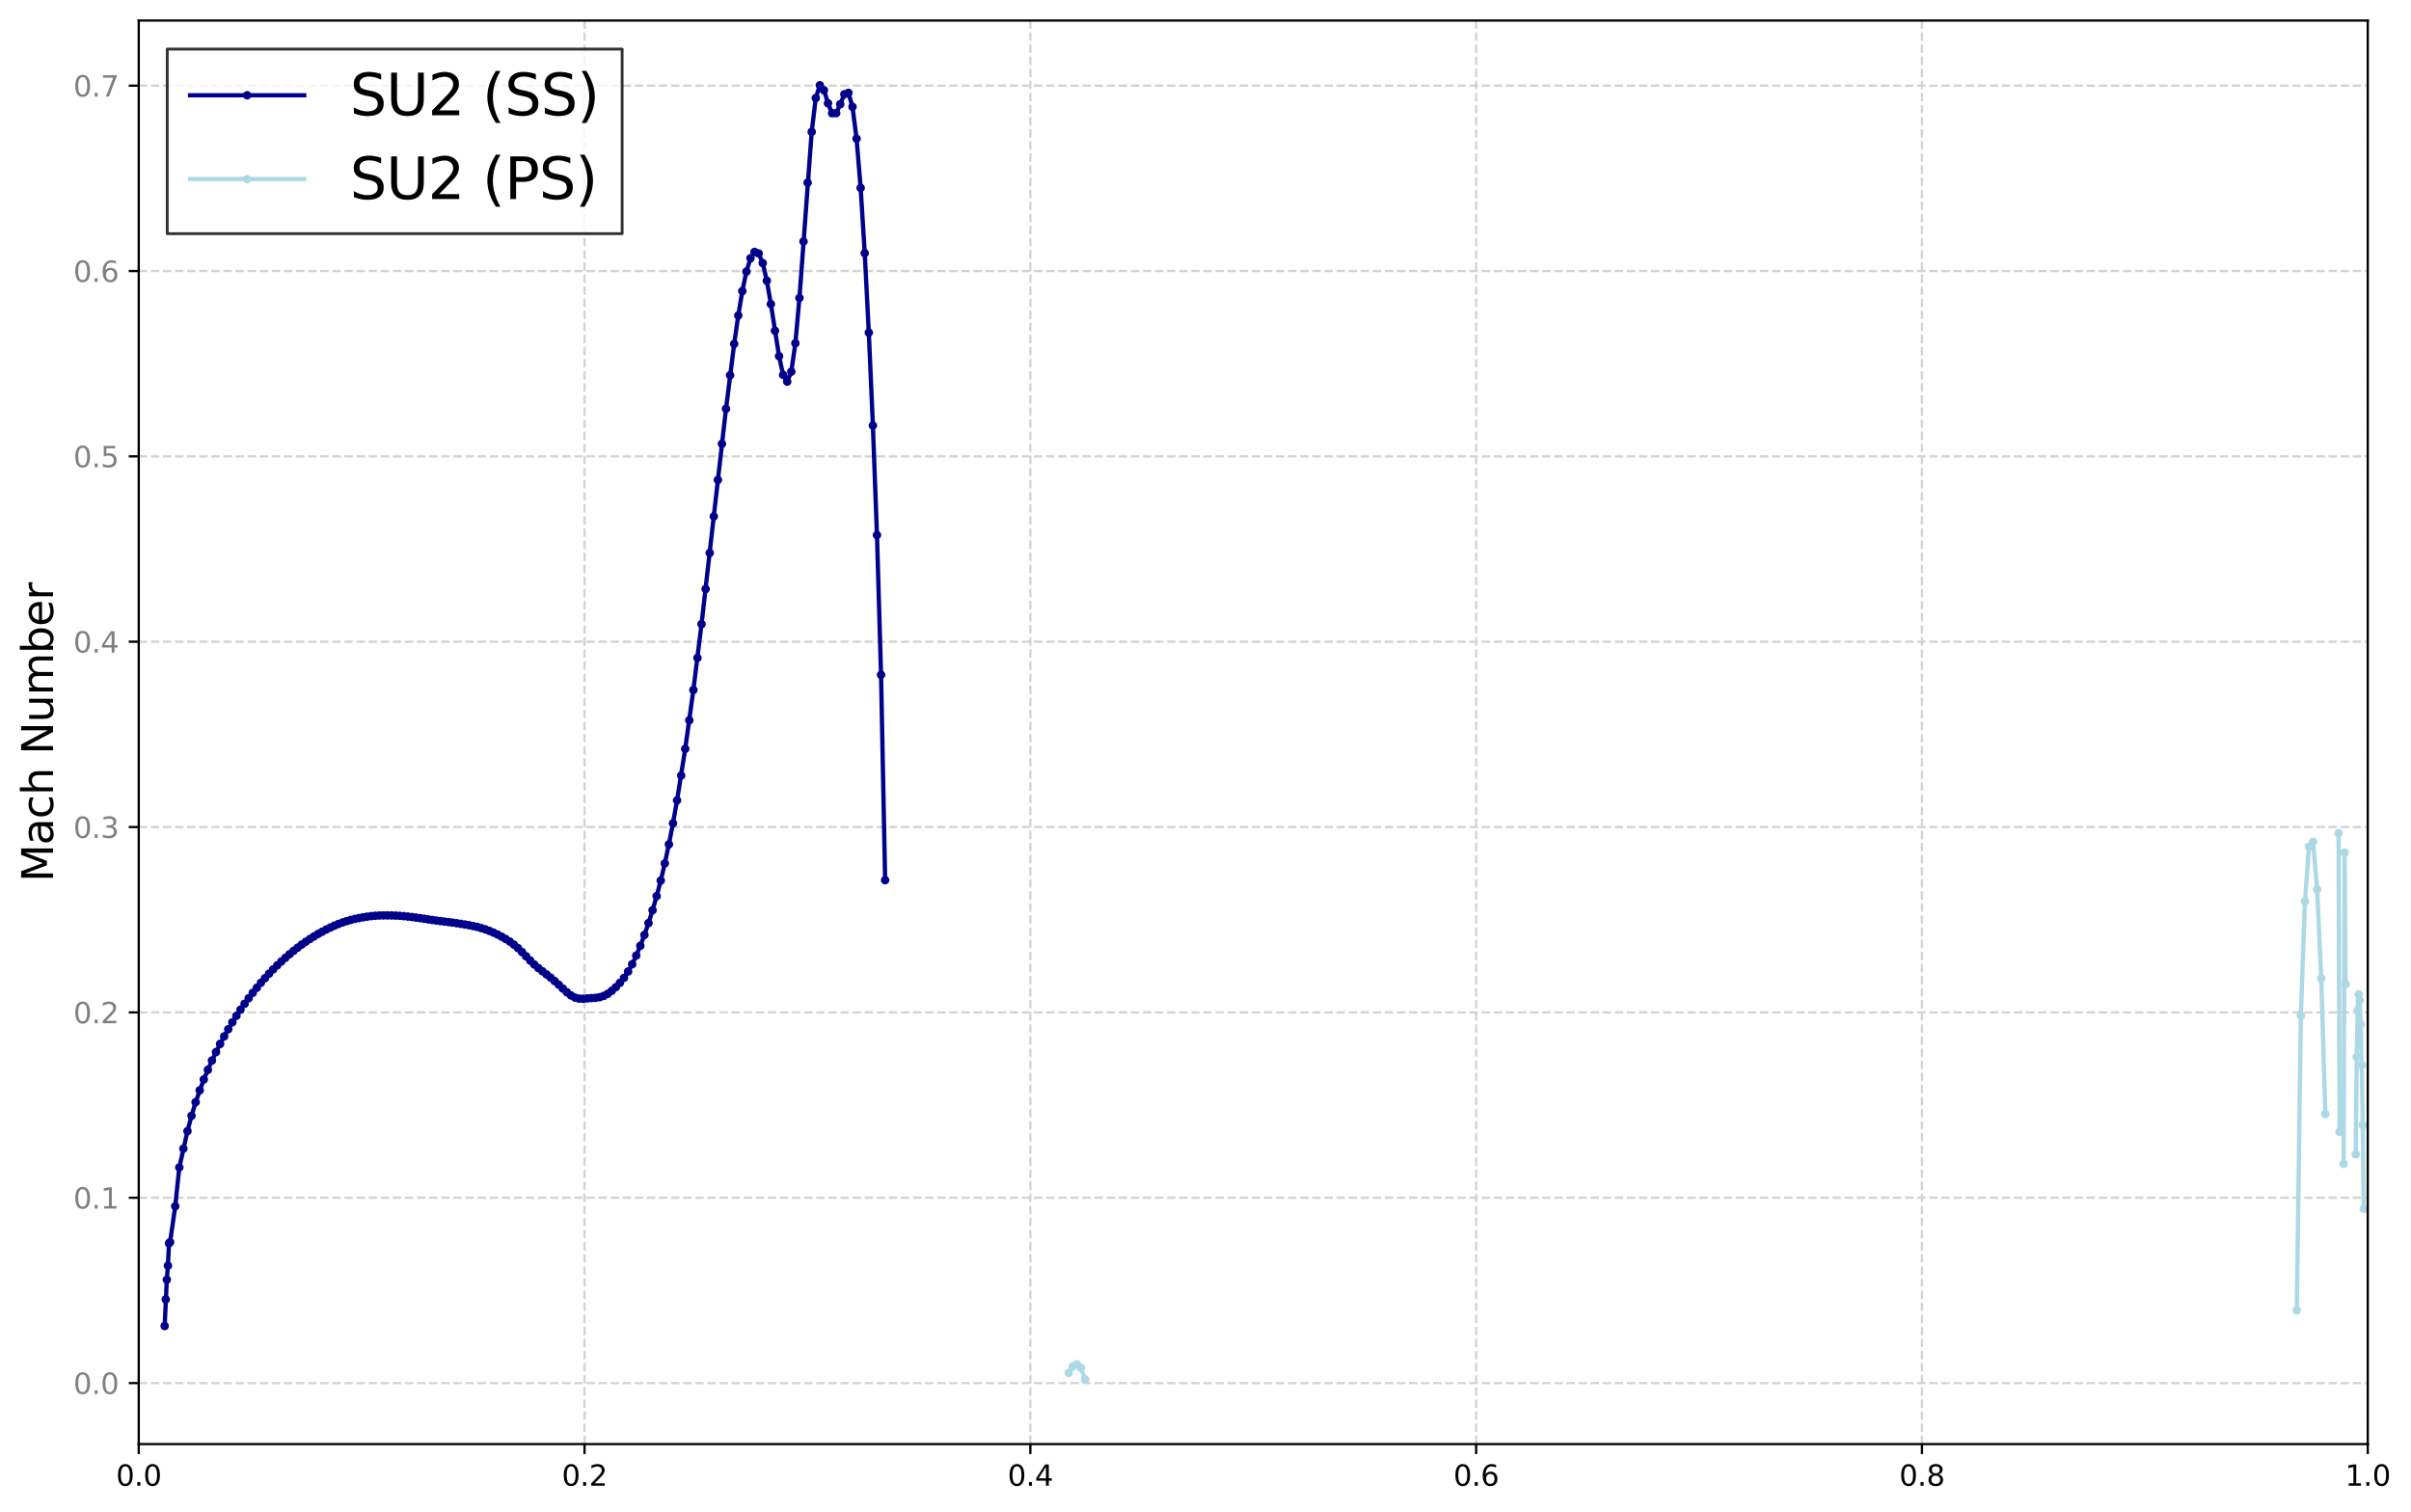 <?xml version="1.0" encoding="utf-8" standalone="no"?>
<!DOCTYPE svg PUBLIC "-//W3C//DTD SVG 1.1//EN"
  "http://www.w3.org/Graphics/SVG/1.1/DTD/svg11.dtd">
<svg xmlns:xlink="http://www.w3.org/1999/xlink" width="844.972pt" height="530.038pt" viewBox="0 0 844.972 530.038" xmlns="http://www.w3.org/2000/svg" version="1.1">
 <defs>
  <style type="text/css">*{stroke-linejoin: round; stroke-linecap: butt}</style>
 </defs>
 <g id="figure_1">
  <g id="patch_1">
   <path d="M 0 530.038 
L 844.972 530.038 
L 844.972 0 
L 0 0 
z
" style="fill: #ffffff"/>
  </g>
  <g id="axes_1">
   <g id="patch_2">
    <path d="M 48.62 506.16 
L 829.82 506.16 
L 829.82 7.2 
L 48.62 7.2 
z
" style="fill: #ffffff"/>
   </g>
   <g id="matplotlib.axis_1">
    <g id="xtick_1">
     <g id="line2d_1">
      <path d="M 48.62 506.16 
L 48.62 7.2 
" clip-path="url(#p65d2e9e8cb)" style="fill: none; stroke-dasharray: 2.96,1.28; stroke-dashoffset: 0; stroke: #d3d3d3; stroke-width: 0.8"/>
     </g>
     <g id="line2d_2">
      <defs>
       <path id="m45987ef7ef" d="M 0 0 
L 0 3.5 
" style="stroke: #000000; stroke-width: 0.8"/>
      </defs>
      <g>
       <use xlink:href="#m45987ef7ef" x="48.62" y="506.16" style="stroke: #000000; stroke-width: 0.8"/>
      </g>
     </g>
     <g id="text_1">
      <!-- 0.0 -->
      <g transform="translate(40.669 520.758) scale(0.1 -0.1)">
       <defs>
        <path id="DejaVuSans-30" d="M 2034 4250 
Q 1547 4250 1301 3770 
Q 1056 3291 1056 2328 
Q 1056 1369 1301 889 
Q 1547 409 2034 409 
Q 2525 409 2770 889 
Q 3016 1369 3016 2328 
Q 3016 3291 2770 3770 
Q 2525 4250 2034 4250 
z
M 2034 4750 
Q 2819 4750 3233 4129 
Q 3647 3509 3647 2328 
Q 3647 1150 3233 529 
Q 2819 -91 2034 -91 
Q 1250 -91 836 529 
Q 422 1150 422 2328 
Q 422 3509 836 4129 
Q 1250 4750 2034 4750 
z
" transform="scale(0.016)"/>
        <path id="DejaVuSans-2e" d="M 684 794 
L 1344 794 
L 1344 0 
L 684 0 
L 684 794 
z
" transform="scale(0.016)"/>
       </defs>
       <use xlink:href="#DejaVuSans-30"/>
       <use xlink:href="#DejaVuSans-2e" transform="translate(63.623 0)"/>
       <use xlink:href="#DejaVuSans-30" transform="translate(95.41 0)"/>
      </g>
     </g>
    </g>
    <g id="xtick_2">
     <g id="line2d_3">
      <path d="M 204.86 506.16 
L 204.86 7.2 
" clip-path="url(#p65d2e9e8cb)" style="fill: none; stroke-dasharray: 2.96,1.28; stroke-dashoffset: 0; stroke: #d3d3d3; stroke-width: 0.8"/>
     </g>
     <g id="line2d_4">
      <g>
       <use xlink:href="#m45987ef7ef" x="204.86" y="506.16" style="stroke: #000000; stroke-width: 0.8"/>
      </g>
     </g>
     <g id="text_2">
      <!-- 0.2 -->
      <g transform="translate(196.909 520.758) scale(0.1 -0.1)">
       <defs>
        <path id="DejaVuSans-32" d="M 1228 531 
L 3431 531 
L 3431 0 
L 469 0 
L 469 531 
Q 828 903 1448 1529 
Q 2069 2156 2228 2338 
Q 2531 2678 2651 2914 
Q 2772 3150 2772 3378 
Q 2772 3750 2511 3984 
Q 2250 4219 1831 4219 
Q 1534 4219 1204 4116 
Q 875 4013 500 3803 
L 500 4441 
Q 881 4594 1212 4672 
Q 1544 4750 1819 4750 
Q 2544 4750 2975 4387 
Q 3406 4025 3406 3419 
Q 3406 3131 3298 2873 
Q 3191 2616 2906 2266 
Q 2828 2175 2409 1742 
Q 1991 1309 1228 531 
z
" transform="scale(0.016)"/>
       </defs>
       <use xlink:href="#DejaVuSans-30"/>
       <use xlink:href="#DejaVuSans-2e" transform="translate(63.623 0)"/>
       <use xlink:href="#DejaVuSans-32" transform="translate(95.41 0)"/>
      </g>
     </g>
    </g>
    <g id="xtick_3">
     <g id="line2d_5">
      <path d="M 361.1 506.16 
L 361.1 7.2 
" clip-path="url(#p65d2e9e8cb)" style="fill: none; stroke-dasharray: 2.96,1.28; stroke-dashoffset: 0; stroke: #d3d3d3; stroke-width: 0.8"/>
     </g>
     <g id="line2d_6">
      <g>
       <use xlink:href="#m45987ef7ef" x="361.1" y="506.16" style="stroke: #000000; stroke-width: 0.8"/>
      </g>
     </g>
     <g id="text_3">
      <!-- 0.4 -->
      <g transform="translate(353.149 520.758) scale(0.1 -0.1)">
       <defs>
        <path id="DejaVuSans-34" d="M 2419 4116 
L 825 1625 
L 2419 1625 
L 2419 4116 
z
M 2253 4666 
L 3047 4666 
L 3047 1625 
L 3713 1625 
L 3713 1100 
L 3047 1100 
L 3047 0 
L 2419 0 
L 2419 1100 
L 313 1100 
L 313 1709 
L 2253 4666 
z
" transform="scale(0.016)"/>
       </defs>
       <use xlink:href="#DejaVuSans-30"/>
       <use xlink:href="#DejaVuSans-2e" transform="translate(63.623 0)"/>
       <use xlink:href="#DejaVuSans-34" transform="translate(95.41 0)"/>
      </g>
     </g>
    </g>
    <g id="xtick_4">
     <g id="line2d_7">
      <path d="M 517.34 506.16 
L 517.34 7.2 
" clip-path="url(#p65d2e9e8cb)" style="fill: none; stroke-dasharray: 2.96,1.28; stroke-dashoffset: 0; stroke: #d3d3d3; stroke-width: 0.8"/>
     </g>
     <g id="line2d_8">
      <g>
       <use xlink:href="#m45987ef7ef" x="517.34" y="506.16" style="stroke: #000000; stroke-width: 0.8"/>
      </g>
     </g>
     <g id="text_4">
      <!-- 0.6 -->
      <g transform="translate(509.389 520.758) scale(0.1 -0.1)">
       <defs>
        <path id="DejaVuSans-36" d="M 2113 2584 
Q 1688 2584 1439 2293 
Q 1191 2003 1191 1497 
Q 1191 994 1439 701 
Q 1688 409 2113 409 
Q 2538 409 2786 701 
Q 3034 994 3034 1497 
Q 3034 2003 2786 2293 
Q 2538 2584 2113 2584 
z
M 3366 4563 
L 3366 3988 
Q 3128 4100 2886 4159 
Q 2644 4219 2406 4219 
Q 1781 4219 1451 3797 
Q 1122 3375 1075 2522 
Q 1259 2794 1537 2939 
Q 1816 3084 2150 3084 
Q 2853 3084 3261 2657 
Q 3669 2231 3669 1497 
Q 3669 778 3244 343 
Q 2819 -91 2113 -91 
Q 1303 -91 875 529 
Q 447 1150 447 2328 
Q 447 3434 972 4092 
Q 1497 4750 2381 4750 
Q 2619 4750 2861 4703 
Q 3103 4656 3366 4563 
z
" transform="scale(0.016)"/>
       </defs>
       <use xlink:href="#DejaVuSans-30"/>
       <use xlink:href="#DejaVuSans-2e" transform="translate(63.623 0)"/>
       <use xlink:href="#DejaVuSans-36" transform="translate(95.41 0)"/>
      </g>
     </g>
    </g>
    <g id="xtick_5">
     <g id="line2d_9">
      <path d="M 673.58 506.16 
L 673.58 7.2 
" clip-path="url(#p65d2e9e8cb)" style="fill: none; stroke-dasharray: 2.96,1.28; stroke-dashoffset: 0; stroke: #d3d3d3; stroke-width: 0.8"/>
     </g>
     <g id="line2d_10">
      <g>
       <use xlink:href="#m45987ef7ef" x="673.58" y="506.16" style="stroke: #000000; stroke-width: 0.8"/>
      </g>
     </g>
     <g id="text_5">
      <!-- 0.8 -->
      <g transform="translate(665.629 520.758) scale(0.1 -0.1)">
       <defs>
        <path id="DejaVuSans-38" d="M 2034 2216 
Q 1584 2216 1326 1975 
Q 1069 1734 1069 1313 
Q 1069 891 1326 650 
Q 1584 409 2034 409 
Q 2484 409 2743 651 
Q 3003 894 3003 1313 
Q 3003 1734 2745 1975 
Q 2488 2216 2034 2216 
z
M 1403 2484 
Q 997 2584 770 2862 
Q 544 3141 544 3541 
Q 544 4100 942 4425 
Q 1341 4750 2034 4750 
Q 2731 4750 3128 4425 
Q 3525 4100 3525 3541 
Q 3525 3141 3298 2862 
Q 3072 2584 2669 2484 
Q 3125 2378 3379 2068 
Q 3634 1759 3634 1313 
Q 3634 634 3220 271 
Q 2806 -91 2034 -91 
Q 1263 -91 848 271 
Q 434 634 434 1313 
Q 434 1759 690 2068 
Q 947 2378 1403 2484 
z
M 1172 3481 
Q 1172 3119 1398 2916 
Q 1625 2713 2034 2713 
Q 2441 2713 2670 2916 
Q 2900 3119 2900 3481 
Q 2900 3844 2670 4047 
Q 2441 4250 2034 4250 
Q 1625 4250 1398 4047 
Q 1172 3844 1172 3481 
z
" transform="scale(0.016)"/>
       </defs>
       <use xlink:href="#DejaVuSans-30"/>
       <use xlink:href="#DejaVuSans-2e" transform="translate(63.623 0)"/>
       <use xlink:href="#DejaVuSans-38" transform="translate(95.41 0)"/>
      </g>
     </g>
    </g>
    <g id="xtick_6">
     <g id="line2d_11">
      <path d="M 829.82 506.16 
L 829.82 7.2 
" clip-path="url(#p65d2e9e8cb)" style="fill: none; stroke-dasharray: 2.96,1.28; stroke-dashoffset: 0; stroke: #d3d3d3; stroke-width: 0.8"/>
     </g>
     <g id="line2d_12">
      <g>
       <use xlink:href="#m45987ef7ef" x="829.82" y="506.16" style="stroke: #000000; stroke-width: 0.8"/>
      </g>
     </g>
     <g id="text_6">
      <!-- 1.0 -->
      <g transform="translate(821.869 520.758) scale(0.1 -0.1)">
       <defs>
        <path id="DejaVuSans-31" d="M 794 531 
L 1825 531 
L 1825 4091 
L 703 3866 
L 703 4441 
L 1819 4666 
L 2450 4666 
L 2450 531 
L 3481 531 
L 3481 0 
L 794 0 
L 794 531 
z
" transform="scale(0.016)"/>
       </defs>
       <use xlink:href="#DejaVuSans-31"/>
       <use xlink:href="#DejaVuSans-2e" transform="translate(63.623 0)"/>
       <use xlink:href="#DejaVuSans-30" transform="translate(95.41 0)"/>
      </g>
     </g>
    </g>
   </g>
   <g id="matplotlib.axis_2">
    <g id="ytick_1">
     <g id="line2d_13">
      <path d="M 48.62 484.778 
L 829.82 484.778 
" clip-path="url(#p65d2e9e8cb)" style="fill: none; stroke-dasharray: 2.96,1.28; stroke-dashoffset: 0; stroke: #d3d3d3; stroke-width: 0.8"/>
     </g>
     <g id="line2d_14">
      <defs>
       <path id="m504f37c45d" d="M 0 0 
L -3.5 0 
" style="stroke: #000000; stroke-width: 0.8"/>
      </defs>
      <g>
       <use xlink:href="#m504f37c45d" x="48.62" y="484.778" style="stroke: #000000; stroke-width: 0.8"/>
      </g>
     </g>
     <g id="text_7">
      <!-- 0.0 -->
      <g style="fill: #808080" transform="translate(25.717 488.578) scale(0.1 -0.1)">
       <use xlink:href="#DejaVuSans-30"/>
       <use xlink:href="#DejaVuSans-2e" transform="translate(63.623 0)"/>
       <use xlink:href="#DejaVuSans-30" transform="translate(95.41 0)"/>
      </g>
     </g>
    </g>
    <g id="ytick_2">
     <g id="line2d_15">
      <path d="M 48.62 419.814 
L 829.82 419.814 
" clip-path="url(#p65d2e9e8cb)" style="fill: none; stroke-dasharray: 2.96,1.28; stroke-dashoffset: 0; stroke: #d3d3d3; stroke-width: 0.8"/>
     </g>
     <g id="line2d_16">
      <g>
       <use xlink:href="#m504f37c45d" x="48.62" y="419.814" style="stroke: #000000; stroke-width: 0.8"/>
      </g>
     </g>
     <g id="text_8">
      <!-- 0.1 -->
      <g style="fill: #808080" transform="translate(25.717 423.614) scale(0.1 -0.1)">
       <use xlink:href="#DejaVuSans-30"/>
       <use xlink:href="#DejaVuSans-2e" transform="translate(63.623 0)"/>
       <use xlink:href="#DejaVuSans-31" transform="translate(95.41 0)"/>
      </g>
     </g>
    </g>
    <g id="ytick_3">
     <g id="line2d_17">
      <path d="M 48.62 354.85 
L 829.82 354.85 
" clip-path="url(#p65d2e9e8cb)" style="fill: none; stroke-dasharray: 2.96,1.28; stroke-dashoffset: 0; stroke: #d3d3d3; stroke-width: 0.8"/>
     </g>
     <g id="line2d_18">
      <g>
       <use xlink:href="#m504f37c45d" x="48.62" y="354.85" style="stroke: #000000; stroke-width: 0.8"/>
      </g>
     </g>
     <g id="text_9">
      <!-- 0.2 -->
      <g style="fill: #808080" transform="translate(25.717 358.649) scale(0.1 -0.1)">
       <use xlink:href="#DejaVuSans-30"/>
       <use xlink:href="#DejaVuSans-2e" transform="translate(63.623 0)"/>
       <use xlink:href="#DejaVuSans-32" transform="translate(95.41 0)"/>
      </g>
     </g>
    </g>
    <g id="ytick_4">
     <g id="line2d_19">
      <path d="M 48.62 289.886 
L 829.82 289.886 
" clip-path="url(#p65d2e9e8cb)" style="fill: none; stroke-dasharray: 2.96,1.28; stroke-dashoffset: 0; stroke: #d3d3d3; stroke-width: 0.8"/>
     </g>
     <g id="line2d_20">
      <g>
       <use xlink:href="#m504f37c45d" x="48.62" y="289.886" style="stroke: #000000; stroke-width: 0.8"/>
      </g>
     </g>
     <g id="text_10">
      <!-- 0.3 -->
      <g style="fill: #808080" transform="translate(25.717 293.685) scale(0.1 -0.1)">
       <defs>
        <path id="DejaVuSans-33" d="M 2597 2516 
Q 3050 2419 3304 2112 
Q 3559 1806 3559 1356 
Q 3559 666 3084 287 
Q 2609 -91 1734 -91 
Q 1441 -91 1130 -33 
Q 819 25 488 141 
L 488 750 
Q 750 597 1062 519 
Q 1375 441 1716 441 
Q 2309 441 2620 675 
Q 2931 909 2931 1356 
Q 2931 1769 2642 2001 
Q 2353 2234 1838 2234 
L 1294 2234 
L 1294 2753 
L 1863 2753 
Q 2328 2753 2575 2939 
Q 2822 3125 2822 3475 
Q 2822 3834 2567 4026 
Q 2313 4219 1838 4219 
Q 1578 4219 1281 4162 
Q 984 4106 628 3988 
L 628 4550 
Q 988 4650 1302 4700 
Q 1616 4750 1894 4750 
Q 2613 4750 3031 4423 
Q 3450 4097 3450 3541 
Q 3450 3153 3228 2886 
Q 3006 2619 2597 2516 
z
" transform="scale(0.016)"/>
       </defs>
       <use xlink:href="#DejaVuSans-30"/>
       <use xlink:href="#DejaVuSans-2e" transform="translate(63.623 0)"/>
       <use xlink:href="#DejaVuSans-33" transform="translate(95.41 0)"/>
      </g>
     </g>
    </g>
    <g id="ytick_5">
     <g id="line2d_21">
      <path d="M 48.62 224.922 
L 829.82 224.922 
" clip-path="url(#p65d2e9e8cb)" style="fill: none; stroke-dasharray: 2.96,1.28; stroke-dashoffset: 0; stroke: #d3d3d3; stroke-width: 0.8"/>
     </g>
     <g id="line2d_22">
      <g>
       <use xlink:href="#m504f37c45d" x="48.62" y="224.922" style="stroke: #000000; stroke-width: 0.8"/>
      </g>
     </g>
     <g id="text_11">
      <!-- 0.4 -->
      <g style="fill: #808080" transform="translate(25.717 228.721) scale(0.1 -0.1)">
       <use xlink:href="#DejaVuSans-30"/>
       <use xlink:href="#DejaVuSans-2e" transform="translate(63.623 0)"/>
       <use xlink:href="#DejaVuSans-34" transform="translate(95.41 0)"/>
      </g>
     </g>
    </g>
    <g id="ytick_6">
     <g id="line2d_23">
      <path d="M 48.62 159.958 
L 829.82 159.958 
" clip-path="url(#p65d2e9e8cb)" style="fill: none; stroke-dasharray: 2.96,1.28; stroke-dashoffset: 0; stroke: #d3d3d3; stroke-width: 0.8"/>
     </g>
     <g id="line2d_24">
      <g>
       <use xlink:href="#m504f37c45d" x="48.62" y="159.958" style="stroke: #000000; stroke-width: 0.8"/>
      </g>
     </g>
     <g id="text_12">
      <!-- 0.5 -->
      <g style="fill: #808080" transform="translate(25.717 163.757) scale(0.1 -0.1)">
       <defs>
        <path id="DejaVuSans-35" d="M 691 4666 
L 3169 4666 
L 3169 4134 
L 1269 4134 
L 1269 2991 
Q 1406 3038 1543 3061 
Q 1681 3084 1819 3084 
Q 2600 3084 3056 2656 
Q 3513 2228 3513 1497 
Q 3513 744 3044 326 
Q 2575 -91 1722 -91 
Q 1428 -91 1123 -41 
Q 819 9 494 109 
L 494 744 
Q 775 591 1075 516 
Q 1375 441 1709 441 
Q 2250 441 2565 725 
Q 2881 1009 2881 1497 
Q 2881 1984 2565 2268 
Q 2250 2553 1709 2553 
Q 1456 2553 1204 2497 
Q 953 2441 691 2322 
L 691 4666 
z
" transform="scale(0.016)"/>
       </defs>
       <use xlink:href="#DejaVuSans-30"/>
       <use xlink:href="#DejaVuSans-2e" transform="translate(63.623 0)"/>
       <use xlink:href="#DejaVuSans-35" transform="translate(95.41 0)"/>
      </g>
     </g>
    </g>
    <g id="ytick_7">
     <g id="line2d_25">
      <path d="M 48.62 94.994 
L 829.82 94.994 
" clip-path="url(#p65d2e9e8cb)" style="fill: none; stroke-dasharray: 2.96,1.28; stroke-dashoffset: 0; stroke: #d3d3d3; stroke-width: 0.8"/>
     </g>
     <g id="line2d_26">
      <g>
       <use xlink:href="#m504f37c45d" x="48.62" y="94.994" style="stroke: #000000; stroke-width: 0.8"/>
      </g>
     </g>
     <g id="text_13">
      <!-- 0.6 -->
      <g style="fill: #808080" transform="translate(25.717 98.793) scale(0.1 -0.1)">
       <use xlink:href="#DejaVuSans-30"/>
       <use xlink:href="#DejaVuSans-2e" transform="translate(63.623 0)"/>
       <use xlink:href="#DejaVuSans-36" transform="translate(95.41 0)"/>
      </g>
     </g>
    </g>
    <g id="ytick_8">
     <g id="line2d_27">
      <path d="M 48.62 30.029 
L 829.82 30.029 
" clip-path="url(#p65d2e9e8cb)" style="fill: none; stroke-dasharray: 2.96,1.28; stroke-dashoffset: 0; stroke: #d3d3d3; stroke-width: 0.8"/>
     </g>
     <g id="line2d_28">
      <g>
       <use xlink:href="#m504f37c45d" x="48.62" y="30.029" style="stroke: #000000; stroke-width: 0.8"/>
      </g>
     </g>
     <g id="text_14">
      <!-- 0.7 -->
      <g style="fill: #808080" transform="translate(25.717 33.829) scale(0.1 -0.1)">
       <defs>
        <path id="DejaVuSans-37" d="M 525 4666 
L 3525 4666 
L 3525 4397 
L 1831 0 
L 1172 0 
L 2766 4134 
L 525 4134 
L 525 4666 
z
" transform="scale(0.016)"/>
       </defs>
       <use xlink:href="#DejaVuSans-30"/>
       <use xlink:href="#DejaVuSans-2e" transform="translate(63.623 0)"/>
       <use xlink:href="#DejaVuSans-37" transform="translate(95.41 0)"/>
      </g>
     </g>
    </g>
    <g id="text_15">
     <!-- Mach Number -->
     <g transform="translate(18.598 309.137) rotate(-90) scale(0.15 -0.15)">
      <defs>
       <path id="DejaVuSans-4d" d="M 628 4666 
L 1569 4666 
L 2759 1491 
L 3956 4666 
L 4897 4666 
L 4897 0 
L 4281 0 
L 4281 4097 
L 3078 897 
L 2444 897 
L 1241 4097 
L 1241 0 
L 628 0 
L 628 4666 
z
" transform="scale(0.016)"/>
       <path id="DejaVuSans-61" d="M 2194 1759 
Q 1497 1759 1228 1600 
Q 959 1441 959 1056 
Q 959 750 1161 570 
Q 1363 391 1709 391 
Q 2188 391 2477 730 
Q 2766 1069 2766 1631 
L 2766 1759 
L 2194 1759 
z
M 3341 1997 
L 3341 0 
L 2766 0 
L 2766 531 
Q 2569 213 2275 61 
Q 1981 -91 1556 -91 
Q 1019 -91 701 211 
Q 384 513 384 1019 
Q 384 1609 779 1909 
Q 1175 2209 1959 2209 
L 2766 2209 
L 2766 2266 
Q 2766 2663 2505 2880 
Q 2244 3097 1772 3097 
Q 1472 3097 1187 3025 
Q 903 2953 641 2809 
L 641 3341 
Q 956 3463 1253 3523 
Q 1550 3584 1831 3584 
Q 2591 3584 2966 3190 
Q 3341 2797 3341 1997 
z
" transform="scale(0.016)"/>
       <path id="DejaVuSans-63" d="M 3122 3366 
L 3122 2828 
Q 2878 2963 2633 3030 
Q 2388 3097 2138 3097 
Q 1578 3097 1268 2742 
Q 959 2388 959 1747 
Q 959 1106 1268 751 
Q 1578 397 2138 397 
Q 2388 397 2633 464 
Q 2878 531 3122 666 
L 3122 134 
Q 2881 22 2623 -34 
Q 2366 -91 2075 -91 
Q 1284 -91 818 406 
Q 353 903 353 1747 
Q 353 2603 823 3093 
Q 1294 3584 2113 3584 
Q 2378 3584 2631 3529 
Q 2884 3475 3122 3366 
z
" transform="scale(0.016)"/>
       <path id="DejaVuSans-68" d="M 3513 2113 
L 3513 0 
L 2938 0 
L 2938 2094 
Q 2938 2591 2744 2837 
Q 2550 3084 2163 3084 
Q 1697 3084 1428 2787 
Q 1159 2491 1159 1978 
L 1159 0 
L 581 0 
L 581 4863 
L 1159 4863 
L 1159 2956 
Q 1366 3272 1645 3428 
Q 1925 3584 2291 3584 
Q 2894 3584 3203 3211 
Q 3513 2838 3513 2113 
z
" transform="scale(0.016)"/>
       <path id="DejaVuSans-20" transform="scale(0.016)"/>
       <path id="DejaVuSans-4e" d="M 628 4666 
L 1478 4666 
L 3547 763 
L 3547 4666 
L 4159 4666 
L 4159 0 
L 3309 0 
L 1241 3903 
L 1241 0 
L 628 0 
L 628 4666 
z
" transform="scale(0.016)"/>
       <path id="DejaVuSans-75" d="M 544 1381 
L 544 3500 
L 1119 3500 
L 1119 1403 
Q 1119 906 1312 657 
Q 1506 409 1894 409 
Q 2359 409 2629 706 
Q 2900 1003 2900 1516 
L 2900 3500 
L 3475 3500 
L 3475 0 
L 2900 0 
L 2900 538 
Q 2691 219 2414 64 
Q 2138 -91 1772 -91 
Q 1169 -91 856 284 
Q 544 659 544 1381 
z
M 1991 3584 
L 1991 3584 
z
" transform="scale(0.016)"/>
       <path id="DejaVuSans-6d" d="M 3328 2828 
Q 3544 3216 3844 3400 
Q 4144 3584 4550 3584 
Q 5097 3584 5394 3201 
Q 5691 2819 5691 2113 
L 5691 0 
L 5113 0 
L 5113 2094 
Q 5113 2597 4934 2840 
Q 4756 3084 4391 3084 
Q 3944 3084 3684 2787 
Q 3425 2491 3425 1978 
L 3425 0 
L 2847 0 
L 2847 2094 
Q 2847 2600 2669 2842 
Q 2491 3084 2119 3084 
Q 1678 3084 1418 2786 
Q 1159 2488 1159 1978 
L 1159 0 
L 581 0 
L 581 3500 
L 1159 3500 
L 1159 2956 
Q 1356 3278 1631 3431 
Q 1906 3584 2284 3584 
Q 2666 3584 2933 3390 
Q 3200 3197 3328 2828 
z
" transform="scale(0.016)"/>
       <path id="DejaVuSans-62" d="M 3116 1747 
Q 3116 2381 2855 2742 
Q 2594 3103 2138 3103 
Q 1681 3103 1420 2742 
Q 1159 2381 1159 1747 
Q 1159 1113 1420 752 
Q 1681 391 2138 391 
Q 2594 391 2855 752 
Q 3116 1113 3116 1747 
z
M 1159 2969 
Q 1341 3281 1617 3432 
Q 1894 3584 2278 3584 
Q 2916 3584 3314 3078 
Q 3713 2572 3713 1747 
Q 3713 922 3314 415 
Q 2916 -91 2278 -91 
Q 1894 -91 1617 61 
Q 1341 213 1159 525 
L 1159 0 
L 581 0 
L 581 4863 
L 1159 4863 
L 1159 2969 
z
" transform="scale(0.016)"/>
       <path id="DejaVuSans-65" d="M 3597 1894 
L 3597 1613 
L 953 1613 
Q 991 1019 1311 708 
Q 1631 397 2203 397 
Q 2534 397 2845 478 
Q 3156 559 3463 722 
L 3463 178 
Q 3153 47 2828 -22 
Q 2503 -91 2169 -91 
Q 1331 -91 842 396 
Q 353 884 353 1716 
Q 353 2575 817 3079 
Q 1281 3584 2069 3584 
Q 2775 3584 3186 3129 
Q 3597 2675 3597 1894 
z
M 3022 2063 
Q 3016 2534 2758 2815 
Q 2500 3097 2075 3097 
Q 1594 3097 1305 2825 
Q 1016 2553 972 2059 
L 3022 2063 
z
" transform="scale(0.016)"/>
       <path id="DejaVuSans-72" d="M 2631 2963 
Q 2534 3019 2420 3045 
Q 2306 3072 2169 3072 
Q 1681 3072 1420 2755 
Q 1159 2438 1159 1844 
L 1159 0 
L 581 0 
L 581 3500 
L 1159 3500 
L 1159 2956 
Q 1341 3275 1631 3429 
Q 1922 3584 2338 3584 
Q 2397 3584 2469 3576 
Q 2541 3569 2628 3553 
L 2631 2963 
z
" transform="scale(0.016)"/>
      </defs>
      <use xlink:href="#DejaVuSans-4d"/>
      <use xlink:href="#DejaVuSans-61" transform="translate(86.279 0)"/>
      <use xlink:href="#DejaVuSans-63" transform="translate(147.559 0)"/>
      <use xlink:href="#DejaVuSans-68" transform="translate(202.539 0)"/>
      <use xlink:href="#DejaVuSans-20" transform="translate(265.918 0)"/>
      <use xlink:href="#DejaVuSans-4e" transform="translate(297.705 0)"/>
      <use xlink:href="#DejaVuSans-75" transform="translate(372.51 0)"/>
      <use xlink:href="#DejaVuSans-6d" transform="translate(435.889 0)"/>
      <use xlink:href="#DejaVuSans-62" transform="translate(533.301 0)"/>
      <use xlink:href="#DejaVuSans-65" transform="translate(596.777 0)"/>
      <use xlink:href="#DejaVuSans-72" transform="translate(658.301 0)"/>
     </g>
    </g>
   </g>
   <g id="line2d_29">
    <path d="M 57.71 464.774 
L 58.468 448.534 
L 58.846 443.633 
L 59.225 435.81 
L 59.604 435.374 
L 61.412 422.8 
L 62.842 409.186 
L 65.702 396.466 
L 67.131 391.08 
L 68.561 386.312 
L 71.421 378.365 
L 74.281 371.719 
L 77.14 365.905 
L 80 360.749 
L 82.86 356.053 
L 85.719 351.842 
L 88.579 347.995 
L 91.439 344.478 
L 94.298 341.278 
L 97.158 338.36 
L 100.018 335.713 
L 102.878 333.292 
L 105.737 331.091 
L 108.597 329.123 
L 112.887 326.58 
L 115.746 325.123 
L 118.606 323.867 
L 121.466 322.871 
L 124.326 322.096 
L 128.615 321.301 
L 131.475 320.979 
L 134.335 320.869 
L 138.624 320.92 
L 142.914 321.259 
L 148.633 322.024 
L 154.353 322.845 
L 161.502 323.815 
L 165.792 324.586 
L 168.651 325.299 
L 171.511 326.283 
L 174.371 327.556 
L 177.231 329.123 
L 178.66 330.026 
L 180.09 331.101 
L 181.52 332.317 
L 184.38 335.183 
L 187.24 338.065 
L 190.099 340.429 
L 194.389 343.87 
L 200.108 348.908 
L 201.538 349.673 
L 202.968 350.03 
L 204.398 350.069 
L 210.118 349.548 
L 211.547 349.091 
L 212.977 348.343 
L 214.407 347.275 
L 215.837 346.012 
L 217.267 344.483 
L 218.697 342.732 
L 220.127 340.521 
L 221.556 337.968 
L 222.986 334.927 
L 224.416 331.506 
L 225.846 327.705 
L 227.276 323.558 
L 228.706 319.037 
L 230.136 314.093 
L 231.566 308.651 
L 232.995 302.625 
L 234.425 295.94 
L 235.855 288.569 
L 237.285 280.531 
L 240.145 262.477 
L 243.004 241.841 
L 245.864 218.75 
L 250.154 181.006 
L 254.443 143.282 
L 257.303 120.547 
L 258.733 110.593 
L 260.163 102.024 
L 261.593 95.201 
L 263.023 90.512 
L 264.452 88.297 
L 265.882 88.837 
L 267.312 92.208 
L 268.742 98.389 
L 270.172 106.588 
L 273.032 124.834 
L 274.461 131.415 
L 275.891 133.753 
L 277.321 130.274 
L 278.751 120.309 
L 280.181 104.444 
L 284.47 46.216 
L 285.9 34.364 
L 287.33 29.88 
L 288.76 31.624 
L 290.19 36.214 
L 291.62 39.699 
L 293.05 39.648 
L 294.479 36.526 
L 295.909 33.059 
L 297.339 32.543 
L 298.769 37.445 
L 300.199 48.61 
L 301.629 65.866 
L 303.059 88.734 
L 304.488 116.574 
L 305.918 149.144 
L 307.348 187.551 
L 308.778 236.525 
L 310.208 308.495 
L 310.208 308.495 
" clip-path="url(#p65d2e9e8cb)" style="fill: none; stroke: #00008b; stroke-width: 1.5; stroke-linecap: square"/>
    <defs>
     <path id="m9ae1f38b38" d="M 0 1 
C 0.265 1 0.52 0.895 0.707 0.707 
C 0.895 0.52 1 0.265 1 0 
C 1 -0.265 0.895 -0.52 0.707 -0.707 
C 0.52 -0.895 0.265 -1 0 -1 
C -0.265 -1 -0.52 -0.895 -0.707 -0.707 
C -0.895 -0.52 -1 -0.265 -1 0 
C -1 0.265 -0.895 0.52 -0.707 0.707 
C -0.52 0.895 -0.265 1 0 1 
z
" style="stroke: #00008b"/>
    </defs>
    <g clip-path="url(#p65d2e9e8cb)">
     <use xlink:href="#m9ae1f38b38" x="57.71" y="464.774" style="fill: #00008b; stroke: #00008b"/>
     <use xlink:href="#m9ae1f38b38" x="58.089" y="455.442" style="fill: #00008b; stroke: #00008b"/>
     <use xlink:href="#m9ae1f38b38" x="58.468" y="448.534" style="fill: #00008b; stroke: #00008b"/>
     <use xlink:href="#m9ae1f38b38" x="58.846" y="443.633" style="fill: #00008b; stroke: #00008b"/>
     <use xlink:href="#m9ae1f38b38" x="59.225" y="435.81" style="fill: #00008b; stroke: #00008b"/>
     <use xlink:href="#m9ae1f38b38" x="59.604" y="435.374" style="fill: #00008b; stroke: #00008b"/>
     <use xlink:href="#m9ae1f38b38" x="61.412" y="422.8" style="fill: #00008b; stroke: #00008b"/>
     <use xlink:href="#m9ae1f38b38" x="62.842" y="409.186" style="fill: #00008b; stroke: #00008b"/>
     <use xlink:href="#m9ae1f38b38" x="64.272" y="402.606" style="fill: #00008b; stroke: #00008b"/>
     <use xlink:href="#m9ae1f38b38" x="65.702" y="396.466" style="fill: #00008b; stroke: #00008b"/>
     <use xlink:href="#m9ae1f38b38" x="67.131" y="391.08" style="fill: #00008b; stroke: #00008b"/>
     <use xlink:href="#m9ae1f38b38" x="68.561" y="386.312" style="fill: #00008b; stroke: #00008b"/>
     <use xlink:href="#m9ae1f38b38" x="69.991" y="382.169" style="fill: #00008b; stroke: #00008b"/>
     <use xlink:href="#m9ae1f38b38" x="71.421" y="378.365" style="fill: #00008b; stroke: #00008b"/>
     <use xlink:href="#m9ae1f38b38" x="72.851" y="374.985" style="fill: #00008b; stroke: #00008b"/>
     <use xlink:href="#m9ae1f38b38" x="74.281" y="371.719" style="fill: #00008b; stroke: #00008b"/>
     <use xlink:href="#m9ae1f38b38" x="75.71" y="368.745" style="fill: #00008b; stroke: #00008b"/>
     <use xlink:href="#m9ae1f38b38" x="77.14" y="365.905" style="fill: #00008b; stroke: #00008b"/>
     <use xlink:href="#m9ae1f38b38" x="78.57" y="363.257" style="fill: #00008b; stroke: #00008b"/>
     <use xlink:href="#m9ae1f38b38" x="80" y="360.749" style="fill: #00008b; stroke: #00008b"/>
     <use xlink:href="#m9ae1f38b38" x="81.43" y="358.325" style="fill: #00008b; stroke: #00008b"/>
     <use xlink:href="#m9ae1f38b38" x="82.86" y="356.053" style="fill: #00008b; stroke: #00008b"/>
     <use xlink:href="#m9ae1f38b38" x="84.289" y="353.904" style="fill: #00008b; stroke: #00008b"/>
     <use xlink:href="#m9ae1f38b38" x="85.719" y="351.842" style="fill: #00008b; stroke: #00008b"/>
     <use xlink:href="#m9ae1f38b38" x="87.149" y="349.893" style="fill: #00008b; stroke: #00008b"/>
     <use xlink:href="#m9ae1f38b38" x="88.579" y="347.995" style="fill: #00008b; stroke: #00008b"/>
     <use xlink:href="#m9ae1f38b38" x="90.009" y="346.218" style="fill: #00008b; stroke: #00008b"/>
     <use xlink:href="#m9ae1f38b38" x="91.439" y="344.478" style="fill: #00008b; stroke: #00008b"/>
     <use xlink:href="#m9ae1f38b38" x="92.869" y="342.854" style="fill: #00008b; stroke: #00008b"/>
     <use xlink:href="#m9ae1f38b38" x="94.298" y="341.278" style="fill: #00008b; stroke: #00008b"/>
     <use xlink:href="#m9ae1f38b38" x="95.728" y="339.789" style="fill: #00008b; stroke: #00008b"/>
     <use xlink:href="#m9ae1f38b38" x="97.158" y="338.36" style="fill: #00008b; stroke: #00008b"/>
     <use xlink:href="#m9ae1f38b38" x="98.588" y="337.007" style="fill: #00008b; stroke: #00008b"/>
     <use xlink:href="#m9ae1f38b38" x="100.018" y="335.713" style="fill: #00008b; stroke: #00008b"/>
     <use xlink:href="#m9ae1f38b38" x="101.448" y="334.475" style="fill: #00008b; stroke: #00008b"/>
     <use xlink:href="#m9ae1f38b38" x="102.878" y="333.292" style="fill: #00008b; stroke: #00008b"/>
     <use xlink:href="#m9ae1f38b38" x="104.307" y="332.163" style="fill: #00008b; stroke: #00008b"/>
     <use xlink:href="#m9ae1f38b38" x="105.737" y="331.091" style="fill: #00008b; stroke: #00008b"/>
     <use xlink:href="#m9ae1f38b38" x="107.167" y="330.086" style="fill: #00008b; stroke: #00008b"/>
     <use xlink:href="#m9ae1f38b38" x="108.597" y="329.123" style="fill: #00008b; stroke: #00008b"/>
     <use xlink:href="#m9ae1f38b38" x="110.027" y="328.234" style="fill: #00008b; stroke: #00008b"/>
     <use xlink:href="#m9ae1f38b38" x="111.457" y="327.362" style="fill: #00008b; stroke: #00008b"/>
     <use xlink:href="#m9ae1f38b38" x="112.887" y="326.58" style="fill: #00008b; stroke: #00008b"/>
     <use xlink:href="#m9ae1f38b38" x="114.316" y="325.815" style="fill: #00008b; stroke: #00008b"/>
     <use xlink:href="#m9ae1f38b38" x="115.746" y="325.123" style="fill: #00008b; stroke: #00008b"/>
     <use xlink:href="#m9ae1f38b38" x="117.176" y="324.46" style="fill: #00008b; stroke: #00008b"/>
     <use xlink:href="#m9ae1f38b38" x="118.606" y="323.867" style="fill: #00008b; stroke: #00008b"/>
     <use xlink:href="#m9ae1f38b38" x="120.036" y="323.326" style="fill: #00008b; stroke: #00008b"/>
     <use xlink:href="#m9ae1f38b38" x="121.466" y="322.871" style="fill: #00008b; stroke: #00008b"/>
     <use xlink:href="#m9ae1f38b38" x="122.896" y="322.449" style="fill: #00008b; stroke: #00008b"/>
     <use xlink:href="#m9ae1f38b38" x="124.326" y="322.096" style="fill: #00008b; stroke: #00008b"/>
     <use xlink:href="#m9ae1f38b38" x="125.755" y="321.798" style="fill: #00008b; stroke: #00008b"/>
     <use xlink:href="#m9ae1f38b38" x="127.185" y="321.532" style="fill: #00008b; stroke: #00008b"/>
     <use xlink:href="#m9ae1f38b38" x="128.615" y="321.301" style="fill: #00008b; stroke: #00008b"/>
     <use xlink:href="#m9ae1f38b38" x="130.045" y="321.112" style="fill: #00008b; stroke: #00008b"/>
     <use xlink:href="#m9ae1f38b38" x="131.475" y="320.979" style="fill: #00008b; stroke: #00008b"/>
     <use xlink:href="#m9ae1f38b38" x="132.905" y="320.895" style="fill: #00008b; stroke: #00008b"/>
     <use xlink:href="#m9ae1f38b38" x="134.335" y="320.869" style="fill: #00008b; stroke: #00008b"/>
     <use xlink:href="#m9ae1f38b38" x="135.764" y="320.865" style="fill: #00008b; stroke: #00008b"/>
     <use xlink:href="#m9ae1f38b38" x="137.194" y="320.878" style="fill: #00008b; stroke: #00008b"/>
     <use xlink:href="#m9ae1f38b38" x="138.624" y="320.92" style="fill: #00008b; stroke: #00008b"/>
     <use xlink:href="#m9ae1f38b38" x="140.054" y="321.001" style="fill: #00008b; stroke: #00008b"/>
     <use xlink:href="#m9ae1f38b38" x="141.484" y="321.116" style="fill: #00008b; stroke: #00008b"/>
     <use xlink:href="#m9ae1f38b38" x="142.914" y="321.259" style="fill: #00008b; stroke: #00008b"/>
     <use xlink:href="#m9ae1f38b38" x="144.344" y="321.427" style="fill: #00008b; stroke: #00008b"/>
     <use xlink:href="#m9ae1f38b38" x="145.774" y="321.608" style="fill: #00008b; stroke: #00008b"/>
     <use xlink:href="#m9ae1f38b38" x="147.203" y="321.818" style="fill: #00008b; stroke: #00008b"/>
     <use xlink:href="#m9ae1f38b38" x="148.633" y="322.024" style="fill: #00008b; stroke: #00008b"/>
     <use xlink:href="#m9ae1f38b38" x="150.063" y="322.255" style="fill: #00008b; stroke: #00008b"/>
     <use xlink:href="#m9ae1f38b38" x="151.493" y="322.464" style="fill: #00008b; stroke: #00008b"/>
     <use xlink:href="#m9ae1f38b38" x="152.923" y="322.669" style="fill: #00008b; stroke: #00008b"/>
     <use xlink:href="#m9ae1f38b38" x="154.353" y="322.845" style="fill: #00008b; stroke: #00008b"/>
     <use xlink:href="#m9ae1f38b38" x="155.783" y="323.024" style="fill: #00008b; stroke: #00008b"/>
     <use xlink:href="#m9ae1f38b38" x="157.212" y="323.196" style="fill: #00008b; stroke: #00008b"/>
     <use xlink:href="#m9ae1f38b38" x="158.642" y="323.386" style="fill: #00008b; stroke: #00008b"/>
     <use xlink:href="#m9ae1f38b38" x="160.072" y="323.591" style="fill: #00008b; stroke: #00008b"/>
     <use xlink:href="#m9ae1f38b38" x="161.502" y="323.815" style="fill: #00008b; stroke: #00008b"/>
     <use xlink:href="#m9ae1f38b38" x="162.932" y="324.051" style="fill: #00008b; stroke: #00008b"/>
     <use xlink:href="#m9ae1f38b38" x="164.362" y="324.291" style="fill: #00008b; stroke: #00008b"/>
     <use xlink:href="#m9ae1f38b38" x="165.792" y="324.586" style="fill: #00008b; stroke: #00008b"/>
     <use xlink:href="#m9ae1f38b38" x="167.222" y="324.886" style="fill: #00008b; stroke: #00008b"/>
     <use xlink:href="#m9ae1f38b38" x="168.651" y="325.299" style="fill: #00008b; stroke: #00008b"/>
     <use xlink:href="#m9ae1f38b38" x="170.081" y="325.74" style="fill: #00008b; stroke: #00008b"/>
     <use xlink:href="#m9ae1f38b38" x="171.511" y="326.283" style="fill: #00008b; stroke: #00008b"/>
     <use xlink:href="#m9ae1f38b38" x="172.941" y="326.898" style="fill: #00008b; stroke: #00008b"/>
     <use xlink:href="#m9ae1f38b38" x="174.371" y="327.556" style="fill: #00008b; stroke: #00008b"/>
     <use xlink:href="#m9ae1f38b38" x="175.801" y="328.311" style="fill: #00008b; stroke: #00008b"/>
     <use xlink:href="#m9ae1f38b38" x="177.231" y="329.123" style="fill: #00008b; stroke: #00008b"/>
     <use xlink:href="#m9ae1f38b38" x="178.66" y="330.026" style="fill: #00008b; stroke: #00008b"/>
     <use xlink:href="#m9ae1f38b38" x="180.09" y="331.101" style="fill: #00008b; stroke: #00008b"/>
     <use xlink:href="#m9ae1f38b38" x="181.52" y="332.317" style="fill: #00008b; stroke: #00008b"/>
     <use xlink:href="#m9ae1f38b38" x="182.95" y="333.705" style="fill: #00008b; stroke: #00008b"/>
     <use xlink:href="#m9ae1f38b38" x="184.38" y="335.183" style="fill: #00008b; stroke: #00008b"/>
     <use xlink:href="#m9ae1f38b38" x="185.81" y="336.679" style="fill: #00008b; stroke: #00008b"/>
     <use xlink:href="#m9ae1f38b38" x="187.24" y="338.065" style="fill: #00008b; stroke: #00008b"/>
     <use xlink:href="#m9ae1f38b38" x="188.67" y="339.31" style="fill: #00008b; stroke: #00008b"/>
     <use xlink:href="#m9ae1f38b38" x="190.099" y="340.429" style="fill: #00008b; stroke: #00008b"/>
     <use xlink:href="#m9ae1f38b38" x="191.529" y="341.532" style="fill: #00008b; stroke: #00008b"/>
     <use xlink:href="#m9ae1f38b38" x="192.959" y="342.653" style="fill: #00008b; stroke: #00008b"/>
     <use xlink:href="#m9ae1f38b38" x="194.389" y="343.87" style="fill: #00008b; stroke: #00008b"/>
     <use xlink:href="#m9ae1f38b38" x="195.819" y="345.156" style="fill: #00008b; stroke: #00008b"/>
     <use xlink:href="#m9ae1f38b38" x="197.249" y="346.504" style="fill: #00008b; stroke: #00008b"/>
     <use xlink:href="#m9ae1f38b38" x="198.679" y="347.794" style="fill: #00008b; stroke: #00008b"/>
     <use xlink:href="#m9ae1f38b38" x="200.108" y="348.908" style="fill: #00008b; stroke: #00008b"/>
     <use xlink:href="#m9ae1f38b38" x="201.538" y="349.673" style="fill: #00008b; stroke: #00008b"/>
     <use xlink:href="#m9ae1f38b38" x="202.968" y="350.03" style="fill: #00008b; stroke: #00008b"/>
     <use xlink:href="#m9ae1f38b38" x="204.398" y="350.069" style="fill: #00008b; stroke: #00008b"/>
     <use xlink:href="#m9ae1f38b38" x="205.828" y="349.952" style="fill: #00008b; stroke: #00008b"/>
     <use xlink:href="#m9ae1f38b38" x="207.258" y="349.847" style="fill: #00008b; stroke: #00008b"/>
     <use xlink:href="#m9ae1f38b38" x="208.688" y="349.751" style="fill: #00008b; stroke: #00008b"/>
     <use xlink:href="#m9ae1f38b38" x="210.118" y="349.548" style="fill: #00008b; stroke: #00008b"/>
     <use xlink:href="#m9ae1f38b38" x="211.547" y="349.091" style="fill: #00008b; stroke: #00008b"/>
     <use xlink:href="#m9ae1f38b38" x="212.977" y="348.343" style="fill: #00008b; stroke: #00008b"/>
     <use xlink:href="#m9ae1f38b38" x="214.407" y="347.275" style="fill: #00008b; stroke: #00008b"/>
     <use xlink:href="#m9ae1f38b38" x="215.837" y="346.012" style="fill: #00008b; stroke: #00008b"/>
     <use xlink:href="#m9ae1f38b38" x="217.267" y="344.483" style="fill: #00008b; stroke: #00008b"/>
     <use xlink:href="#m9ae1f38b38" x="218.697" y="342.732" style="fill: #00008b; stroke: #00008b"/>
     <use xlink:href="#m9ae1f38b38" x="220.127" y="340.521" style="fill: #00008b; stroke: #00008b"/>
     <use xlink:href="#m9ae1f38b38" x="221.556" y="337.968" style="fill: #00008b; stroke: #00008b"/>
     <use xlink:href="#m9ae1f38b38" x="222.986" y="334.927" style="fill: #00008b; stroke: #00008b"/>
     <use xlink:href="#m9ae1f38b38" x="224.416" y="331.506" style="fill: #00008b; stroke: #00008b"/>
     <use xlink:href="#m9ae1f38b38" x="225.846" y="327.705" style="fill: #00008b; stroke: #00008b"/>
     <use xlink:href="#m9ae1f38b38" x="227.276" y="323.558" style="fill: #00008b; stroke: #00008b"/>
     <use xlink:href="#m9ae1f38b38" x="228.706" y="319.037" style="fill: #00008b; stroke: #00008b"/>
     <use xlink:href="#m9ae1f38b38" x="230.136" y="314.093" style="fill: #00008b; stroke: #00008b"/>
     <use xlink:href="#m9ae1f38b38" x="231.566" y="308.651" style="fill: #00008b; stroke: #00008b"/>
     <use xlink:href="#m9ae1f38b38" x="232.995" y="302.625" style="fill: #00008b; stroke: #00008b"/>
     <use xlink:href="#m9ae1f38b38" x="234.425" y="295.94" style="fill: #00008b; stroke: #00008b"/>
     <use xlink:href="#m9ae1f38b38" x="235.855" y="288.569" style="fill: #00008b; stroke: #00008b"/>
     <use xlink:href="#m9ae1f38b38" x="237.285" y="280.531" style="fill: #00008b; stroke: #00008b"/>
     <use xlink:href="#m9ae1f38b38" x="238.715" y="271.836" style="fill: #00008b; stroke: #00008b"/>
     <use xlink:href="#m9ae1f38b38" x="240.145" y="262.477" style="fill: #00008b; stroke: #00008b"/>
     <use xlink:href="#m9ae1f38b38" x="241.575" y="252.472" style="fill: #00008b; stroke: #00008b"/>
     <use xlink:href="#m9ae1f38b38" x="243.004" y="241.841" style="fill: #00008b; stroke: #00008b"/>
     <use xlink:href="#m9ae1f38b38" x="244.434" y="230.581" style="fill: #00008b; stroke: #00008b"/>
     <use xlink:href="#m9ae1f38b38" x="245.864" y="218.75" style="fill: #00008b; stroke: #00008b"/>
     <use xlink:href="#m9ae1f38b38" x="247.294" y="206.456" style="fill: #00008b; stroke: #00008b"/>
     <use xlink:href="#m9ae1f38b38" x="248.724" y="193.802" style="fill: #00008b; stroke: #00008b"/>
     <use xlink:href="#m9ae1f38b38" x="250.154" y="181.006" style="fill: #00008b; stroke: #00008b"/>
     <use xlink:href="#m9ae1f38b38" x="251.584" y="168.21" style="fill: #00008b; stroke: #00008b"/>
     <use xlink:href="#m9ae1f38b38" x="253.013" y="155.561" style="fill: #00008b; stroke: #00008b"/>
     <use xlink:href="#m9ae1f38b38" x="254.443" y="143.282" style="fill: #00008b; stroke: #00008b"/>
     <use xlink:href="#m9ae1f38b38" x="255.873" y="131.526" style="fill: #00008b; stroke: #00008b"/>
     <use xlink:href="#m9ae1f38b38" x="257.303" y="120.547" style="fill: #00008b; stroke: #00008b"/>
     <use xlink:href="#m9ae1f38b38" x="258.733" y="110.593" style="fill: #00008b; stroke: #00008b"/>
     <use xlink:href="#m9ae1f38b38" x="260.163" y="102.024" style="fill: #00008b; stroke: #00008b"/>
     <use xlink:href="#m9ae1f38b38" x="261.593" y="95.201" style="fill: #00008b; stroke: #00008b"/>
     <use xlink:href="#m9ae1f38b38" x="263.023" y="90.512" style="fill: #00008b; stroke: #00008b"/>
     <use xlink:href="#m9ae1f38b38" x="264.452" y="88.297" style="fill: #00008b; stroke: #00008b"/>
     <use xlink:href="#m9ae1f38b38" x="265.882" y="88.837" style="fill: #00008b; stroke: #00008b"/>
     <use xlink:href="#m9ae1f38b38" x="267.312" y="92.208" style="fill: #00008b; stroke: #00008b"/>
     <use xlink:href="#m9ae1f38b38" x="268.742" y="98.389" style="fill: #00008b; stroke: #00008b"/>
     <use xlink:href="#m9ae1f38b38" x="270.172" y="106.588" style="fill: #00008b; stroke: #00008b"/>
     <use xlink:href="#m9ae1f38b38" x="271.602" y="115.939" style="fill: #00008b; stroke: #00008b"/>
     <use xlink:href="#m9ae1f38b38" x="273.032" y="124.834" style="fill: #00008b; stroke: #00008b"/>
     <use xlink:href="#m9ae1f38b38" x="274.461" y="131.415" style="fill: #00008b; stroke: #00008b"/>
     <use xlink:href="#m9ae1f38b38" x="275.891" y="133.753" style="fill: #00008b; stroke: #00008b"/>
     <use xlink:href="#m9ae1f38b38" x="277.321" y="130.274" style="fill: #00008b; stroke: #00008b"/>
     <use xlink:href="#m9ae1f38b38" x="278.751" y="120.309" style="fill: #00008b; stroke: #00008b"/>
     <use xlink:href="#m9ae1f38b38" x="280.181" y="104.444" style="fill: #00008b; stroke: #00008b"/>
     <use xlink:href="#m9ae1f38b38" x="281.611" y="84.64" style="fill: #00008b; stroke: #00008b"/>
     <use xlink:href="#m9ae1f38b38" x="283.041" y="64.025" style="fill: #00008b; stroke: #00008b"/>
     <use xlink:href="#m9ae1f38b38" x="284.47" y="46.216" style="fill: #00008b; stroke: #00008b"/>
     <use xlink:href="#m9ae1f38b38" x="285.9" y="34.364" style="fill: #00008b; stroke: #00008b"/>
     <use xlink:href="#m9ae1f38b38" x="287.33" y="29.88" style="fill: #00008b; stroke: #00008b"/>
     <use xlink:href="#m9ae1f38b38" x="288.76" y="31.624" style="fill: #00008b; stroke: #00008b"/>
     <use xlink:href="#m9ae1f38b38" x="290.19" y="36.214" style="fill: #00008b; stroke: #00008b"/>
     <use xlink:href="#m9ae1f38b38" x="291.62" y="39.699" style="fill: #00008b; stroke: #00008b"/>
     <use xlink:href="#m9ae1f38b38" x="293.05" y="39.648" style="fill: #00008b; stroke: #00008b"/>
     <use xlink:href="#m9ae1f38b38" x="294.479" y="36.526" style="fill: #00008b; stroke: #00008b"/>
     <use xlink:href="#m9ae1f38b38" x="295.909" y="33.059" style="fill: #00008b; stroke: #00008b"/>
     <use xlink:href="#m9ae1f38b38" x="297.339" y="32.543" style="fill: #00008b; stroke: #00008b"/>
     <use xlink:href="#m9ae1f38b38" x="298.769" y="37.445" style="fill: #00008b; stroke: #00008b"/>
     <use xlink:href="#m9ae1f38b38" x="300.199" y="48.61" style="fill: #00008b; stroke: #00008b"/>
     <use xlink:href="#m9ae1f38b38" x="301.629" y="65.866" style="fill: #00008b; stroke: #00008b"/>
     <use xlink:href="#m9ae1f38b38" x="303.059" y="88.734" style="fill: #00008b; stroke: #00008b"/>
     <use xlink:href="#m9ae1f38b38" x="304.488" y="116.574" style="fill: #00008b; stroke: #00008b"/>
     <use xlink:href="#m9ae1f38b38" x="305.918" y="149.144" style="fill: #00008b; stroke: #00008b"/>
     <use xlink:href="#m9ae1f38b38" x="307.348" y="187.551" style="fill: #00008b; stroke: #00008b"/>
     <use xlink:href="#m9ae1f38b38" x="308.778" y="236.525" style="fill: #00008b; stroke: #00008b"/>
     <use xlink:href="#m9ae1f38b38" x="310.208" y="308.495" style="fill: #00008b; stroke: #00008b"/>
    </g>
   </g>
   <g id="line2d_30">
    <path d="M 374.551 481.187 
L 375.98 478.963 
L 377.41 478.197 
L 378.84 479.452 
L 380.27 483.48 
M 804.938 459.271 
L 806.368 356.023 
L 807.797 315.97 
L 809.227 296.792 
L 810.657 295.051 
L 812.087 311.706 
L 813.517 342.935 
L 814.947 390.463 
M 819.586 292.061 
L 819.939 396.688 
M 821.35 407.954 
L 821.703 298.838 
L 822.056 344.966 
M 825.585 404.589 
L 825.938 370.394 
L 826.291 354.119 
L 826.644 348.511 
L 826.997 350.636 
L 827.35 359.091 
L 827.703 373.315 
L 828.056 394.345 
L 828.409 423.714 
L 828.409 423.714 
" clip-path="url(#p65d2e9e8cb)" style="fill: none; stroke: #add8e6; stroke-width: 1.5; stroke-linecap: square"/>
    <defs>
     <path id="mbe9b79b268" d="M 0 1 
C 0.265 1 0.52 0.895 0.707 0.707 
C 0.895 0.52 1 0.265 1 0 
C 1 -0.265 0.895 -0.52 0.707 -0.707 
C 0.52 -0.895 0.265 -1 0 -1 
C -0.265 -1 -0.52 -0.895 -0.707 -0.707 
C -0.895 -0.52 -1 -0.265 -1 0 
C -1 0.265 -0.895 0.52 -0.707 0.707 
C -0.52 0.895 -0.265 1 0 1 
z
" style="stroke: #add8e6"/>
    </defs>
    <g clip-path="url(#p65d2e9e8cb)">
     <use xlink:href="#mbe9b79b268" x="374.551" y="481.187" style="fill: #add8e6; stroke: #add8e6"/>
     <use xlink:href="#mbe9b79b268" x="375.98" y="478.963" style="fill: #add8e6; stroke: #add8e6"/>
     <use xlink:href="#mbe9b79b268" x="377.41" y="478.197" style="fill: #add8e6; stroke: #add8e6"/>
     <use xlink:href="#mbe9b79b268" x="378.84" y="479.452" style="fill: #add8e6; stroke: #add8e6"/>
     <use xlink:href="#mbe9b79b268" x="380.27" y="483.48" style="fill: #add8e6; stroke: #add8e6"/>
     <use xlink:href="#mbe9b79b268" x="804.938" y="459.271" style="fill: #add8e6; stroke: #add8e6"/>
     <use xlink:href="#mbe9b79b268" x="806.368" y="356.023" style="fill: #add8e6; stroke: #add8e6"/>
     <use xlink:href="#mbe9b79b268" x="807.797" y="315.97" style="fill: #add8e6; stroke: #add8e6"/>
     <use xlink:href="#mbe9b79b268" x="809.227" y="296.792" style="fill: #add8e6; stroke: #add8e6"/>
     <use xlink:href="#mbe9b79b268" x="810.657" y="295.051" style="fill: #add8e6; stroke: #add8e6"/>
     <use xlink:href="#mbe9b79b268" x="812.087" y="311.706" style="fill: #add8e6; stroke: #add8e6"/>
     <use xlink:href="#mbe9b79b268" x="813.517" y="342.935" style="fill: #add8e6; stroke: #add8e6"/>
     <use xlink:href="#mbe9b79b268" x="814.947" y="390.463" style="fill: #add8e6; stroke: #add8e6"/>
     <use xlink:href="#mbe9b79b268" x="819.586" y="292.061" style="fill: #add8e6; stroke: #add8e6"/>
     <use xlink:href="#mbe9b79b268" x="819.939" y="396.688" style="fill: #add8e6; stroke: #add8e6"/>
     <use xlink:href="#mbe9b79b268" x="821.35" y="407.954" style="fill: #add8e6; stroke: #add8e6"/>
     <use xlink:href="#mbe9b79b268" x="821.703" y="298.838" style="fill: #add8e6; stroke: #add8e6"/>
     <use xlink:href="#mbe9b79b268" x="822.056" y="344.966" style="fill: #add8e6; stroke: #add8e6"/>
     <use xlink:href="#mbe9b79b268" x="825.585" y="404.589" style="fill: #add8e6; stroke: #add8e6"/>
     <use xlink:href="#mbe9b79b268" x="825.938" y="370.394" style="fill: #add8e6; stroke: #add8e6"/>
     <use xlink:href="#mbe9b79b268" x="826.291" y="354.119" style="fill: #add8e6; stroke: #add8e6"/>
     <use xlink:href="#mbe9b79b268" x="826.644" y="348.511" style="fill: #add8e6; stroke: #add8e6"/>
     <use xlink:href="#mbe9b79b268" x="826.997" y="350.636" style="fill: #add8e6; stroke: #add8e6"/>
     <use xlink:href="#mbe9b79b268" x="827.35" y="359.091" style="fill: #add8e6; stroke: #add8e6"/>
     <use xlink:href="#mbe9b79b268" x="827.703" y="373.315" style="fill: #add8e6; stroke: #add8e6"/>
     <use xlink:href="#mbe9b79b268" x="828.056" y="394.345" style="fill: #add8e6; stroke: #add8e6"/>
     <use xlink:href="#mbe9b79b268" x="828.409" y="423.714" style="fill: #add8e6; stroke: #add8e6"/>
    </g>
   </g>
   <g id="patch_3">
    <path d="M 48.62 506.16 
L 48.62 7.2 
" style="fill: none; stroke: #000000; stroke-width: 0.8; stroke-linejoin: miter; stroke-linecap: square"/>
   </g>
   <g id="patch_4">
    <path d="M 829.82 506.16 
L 829.82 7.2 
" style="fill: none; stroke: #000000; stroke-width: 0.8; stroke-linejoin: miter; stroke-linecap: square"/>
   </g>
   <g id="patch_5">
    <path d="M 48.62 506.16 
L 829.82 506.16 
" style="fill: none; stroke: #000000; stroke-width: 0.8; stroke-linejoin: miter; stroke-linecap: square"/>
   </g>
   <g id="patch_6">
    <path d="M 48.62 7.2 
L 829.82 7.2 
" style="fill: none; stroke: #000000; stroke-width: 0.8; stroke-linejoin: miter; stroke-linecap: square"/>
   </g>
   <g id="legend_1">
    <g id="patch_7">
     <path d="M 58.62 81.912 
L 218.036 81.912 
L 218.036 17.2 
L 58.62 17.2 
z
" style="fill: #ffffff; opacity: 0.8; stroke: #000000; stroke-linejoin: miter"/>
    </g>
    <g id="line2d_31">
     <path d="M 66.62 33.397 
L 86.62 33.397 
L 106.62 33.397 
" style="fill: none; stroke: #00008b; stroke-width: 1.5; stroke-linecap: square"/>
     <g>
      <use xlink:href="#m9ae1f38b38" x="86.62" y="33.397" style="fill: #00008b; stroke: #00008b"/>
     </g>
    </g>
    <g id="text_16">
     <!-- SU2 (SS) -->
     <g transform="translate(122.62 40.397) scale(0.2 -0.2)">
      <defs>
       <path id="DejaVuSans-53" d="M 3425 4513 
L 3425 3897 
Q 3066 4069 2747 4153 
Q 2428 4238 2131 4238 
Q 1616 4238 1336 4038 
Q 1056 3838 1056 3469 
Q 1056 3159 1242 3001 
Q 1428 2844 1947 2747 
L 2328 2669 
Q 3034 2534 3370 2195 
Q 3706 1856 3706 1288 
Q 3706 609 3251 259 
Q 2797 -91 1919 -91 
Q 1588 -91 1214 -16 
Q 841 59 441 206 
L 441 856 
Q 825 641 1194 531 
Q 1563 422 1919 422 
Q 2459 422 2753 634 
Q 3047 847 3047 1241 
Q 3047 1584 2836 1778 
Q 2625 1972 2144 2069 
L 1759 2144 
Q 1053 2284 737 2584 
Q 422 2884 422 3419 
Q 422 4038 858 4394 
Q 1294 4750 2059 4750 
Q 2388 4750 2728 4690 
Q 3069 4631 3425 4513 
z
" transform="scale(0.016)"/>
       <path id="DejaVuSans-55" d="M 556 4666 
L 1191 4666 
L 1191 1831 
Q 1191 1081 1462 751 
Q 1734 422 2344 422 
Q 2950 422 3222 751 
Q 3494 1081 3494 1831 
L 3494 4666 
L 4128 4666 
L 4128 1753 
Q 4128 841 3676 375 
Q 3225 -91 2344 -91 
Q 1459 -91 1007 375 
Q 556 841 556 1753 
L 556 4666 
z
" transform="scale(0.016)"/>
       <path id="DejaVuSans-28" d="M 1984 4856 
Q 1566 4138 1362 3434 
Q 1159 2731 1159 2009 
Q 1159 1288 1364 580 
Q 1569 -128 1984 -844 
L 1484 -844 
Q 1016 -109 783 600 
Q 550 1309 550 2009 
Q 550 2706 781 3412 
Q 1013 4119 1484 4856 
L 1984 4856 
z
" transform="scale(0.016)"/>
       <path id="DejaVuSans-29" d="M 513 4856 
L 1013 4856 
Q 1481 4119 1714 3412 
Q 1947 2706 1947 2009 
Q 1947 1309 1714 600 
Q 1481 -109 1013 -844 
L 513 -844 
Q 928 -128 1133 580 
Q 1338 1288 1338 2009 
Q 1338 2731 1133 3434 
Q 928 4138 513 4856 
z
" transform="scale(0.016)"/>
      </defs>
      <use xlink:href="#DejaVuSans-53"/>
      <use xlink:href="#DejaVuSans-55" transform="translate(63.477 0)"/>
      <use xlink:href="#DejaVuSans-32" transform="translate(136.67 0)"/>
      <use xlink:href="#DejaVuSans-20" transform="translate(200.293 0)"/>
      <use xlink:href="#DejaVuSans-28" transform="translate(232.08 0)"/>
      <use xlink:href="#DejaVuSans-53" transform="translate(271.094 0)"/>
      <use xlink:href="#DejaVuSans-53" transform="translate(334.57 0)"/>
      <use xlink:href="#DejaVuSans-29" transform="translate(398.047 0)"/>
     </g>
    </g>
    <g id="line2d_32">
     <path d="M 66.62 62.753 
L 86.62 62.753 
L 106.62 62.753 
" style="fill: none; stroke: #add8e6; stroke-width: 1.5; stroke-linecap: square"/>
     <g>
      <use xlink:href="#mbe9b79b268" x="86.62" y="62.753" style="fill: #add8e6; stroke: #add8e6"/>
     </g>
    </g>
    <g id="text_17">
     <!-- SU2 (PS) -->
     <g transform="translate(122.62 69.753) scale(0.2 -0.2)">
      <defs>
       <path id="DejaVuSans-50" d="M 1259 4147 
L 1259 2394 
L 2053 2394 
Q 2494 2394 2734 2622 
Q 2975 2850 2975 3272 
Q 2975 3691 2734 3919 
Q 2494 4147 2053 4147 
L 1259 4147 
z
M 628 4666 
L 2053 4666 
Q 2838 4666 3239 4311 
Q 3641 3956 3641 3272 
Q 3641 2581 3239 2228 
Q 2838 1875 2053 1875 
L 1259 1875 
L 1259 0 
L 628 0 
L 628 4666 
z
" transform="scale(0.016)"/>
      </defs>
      <use xlink:href="#DejaVuSans-53"/>
      <use xlink:href="#DejaVuSans-55" transform="translate(63.477 0)"/>
      <use xlink:href="#DejaVuSans-32" transform="translate(136.67 0)"/>
      <use xlink:href="#DejaVuSans-20" transform="translate(200.293 0)"/>
      <use xlink:href="#DejaVuSans-28" transform="translate(232.08 0)"/>
      <use xlink:href="#DejaVuSans-50" transform="translate(271.094 0)"/>
      <use xlink:href="#DejaVuSans-53" transform="translate(331.396 0)"/>
      <use xlink:href="#DejaVuSans-29" transform="translate(394.873 0)"/>
     </g>
    </g>
   </g>
  </g>
 </g>
 <defs>
  <clipPath id="p65d2e9e8cb">
   <rect x="48.62" y="7.2" width="781.2" height="498.96"/>
  </clipPath>
 </defs>
</svg>
